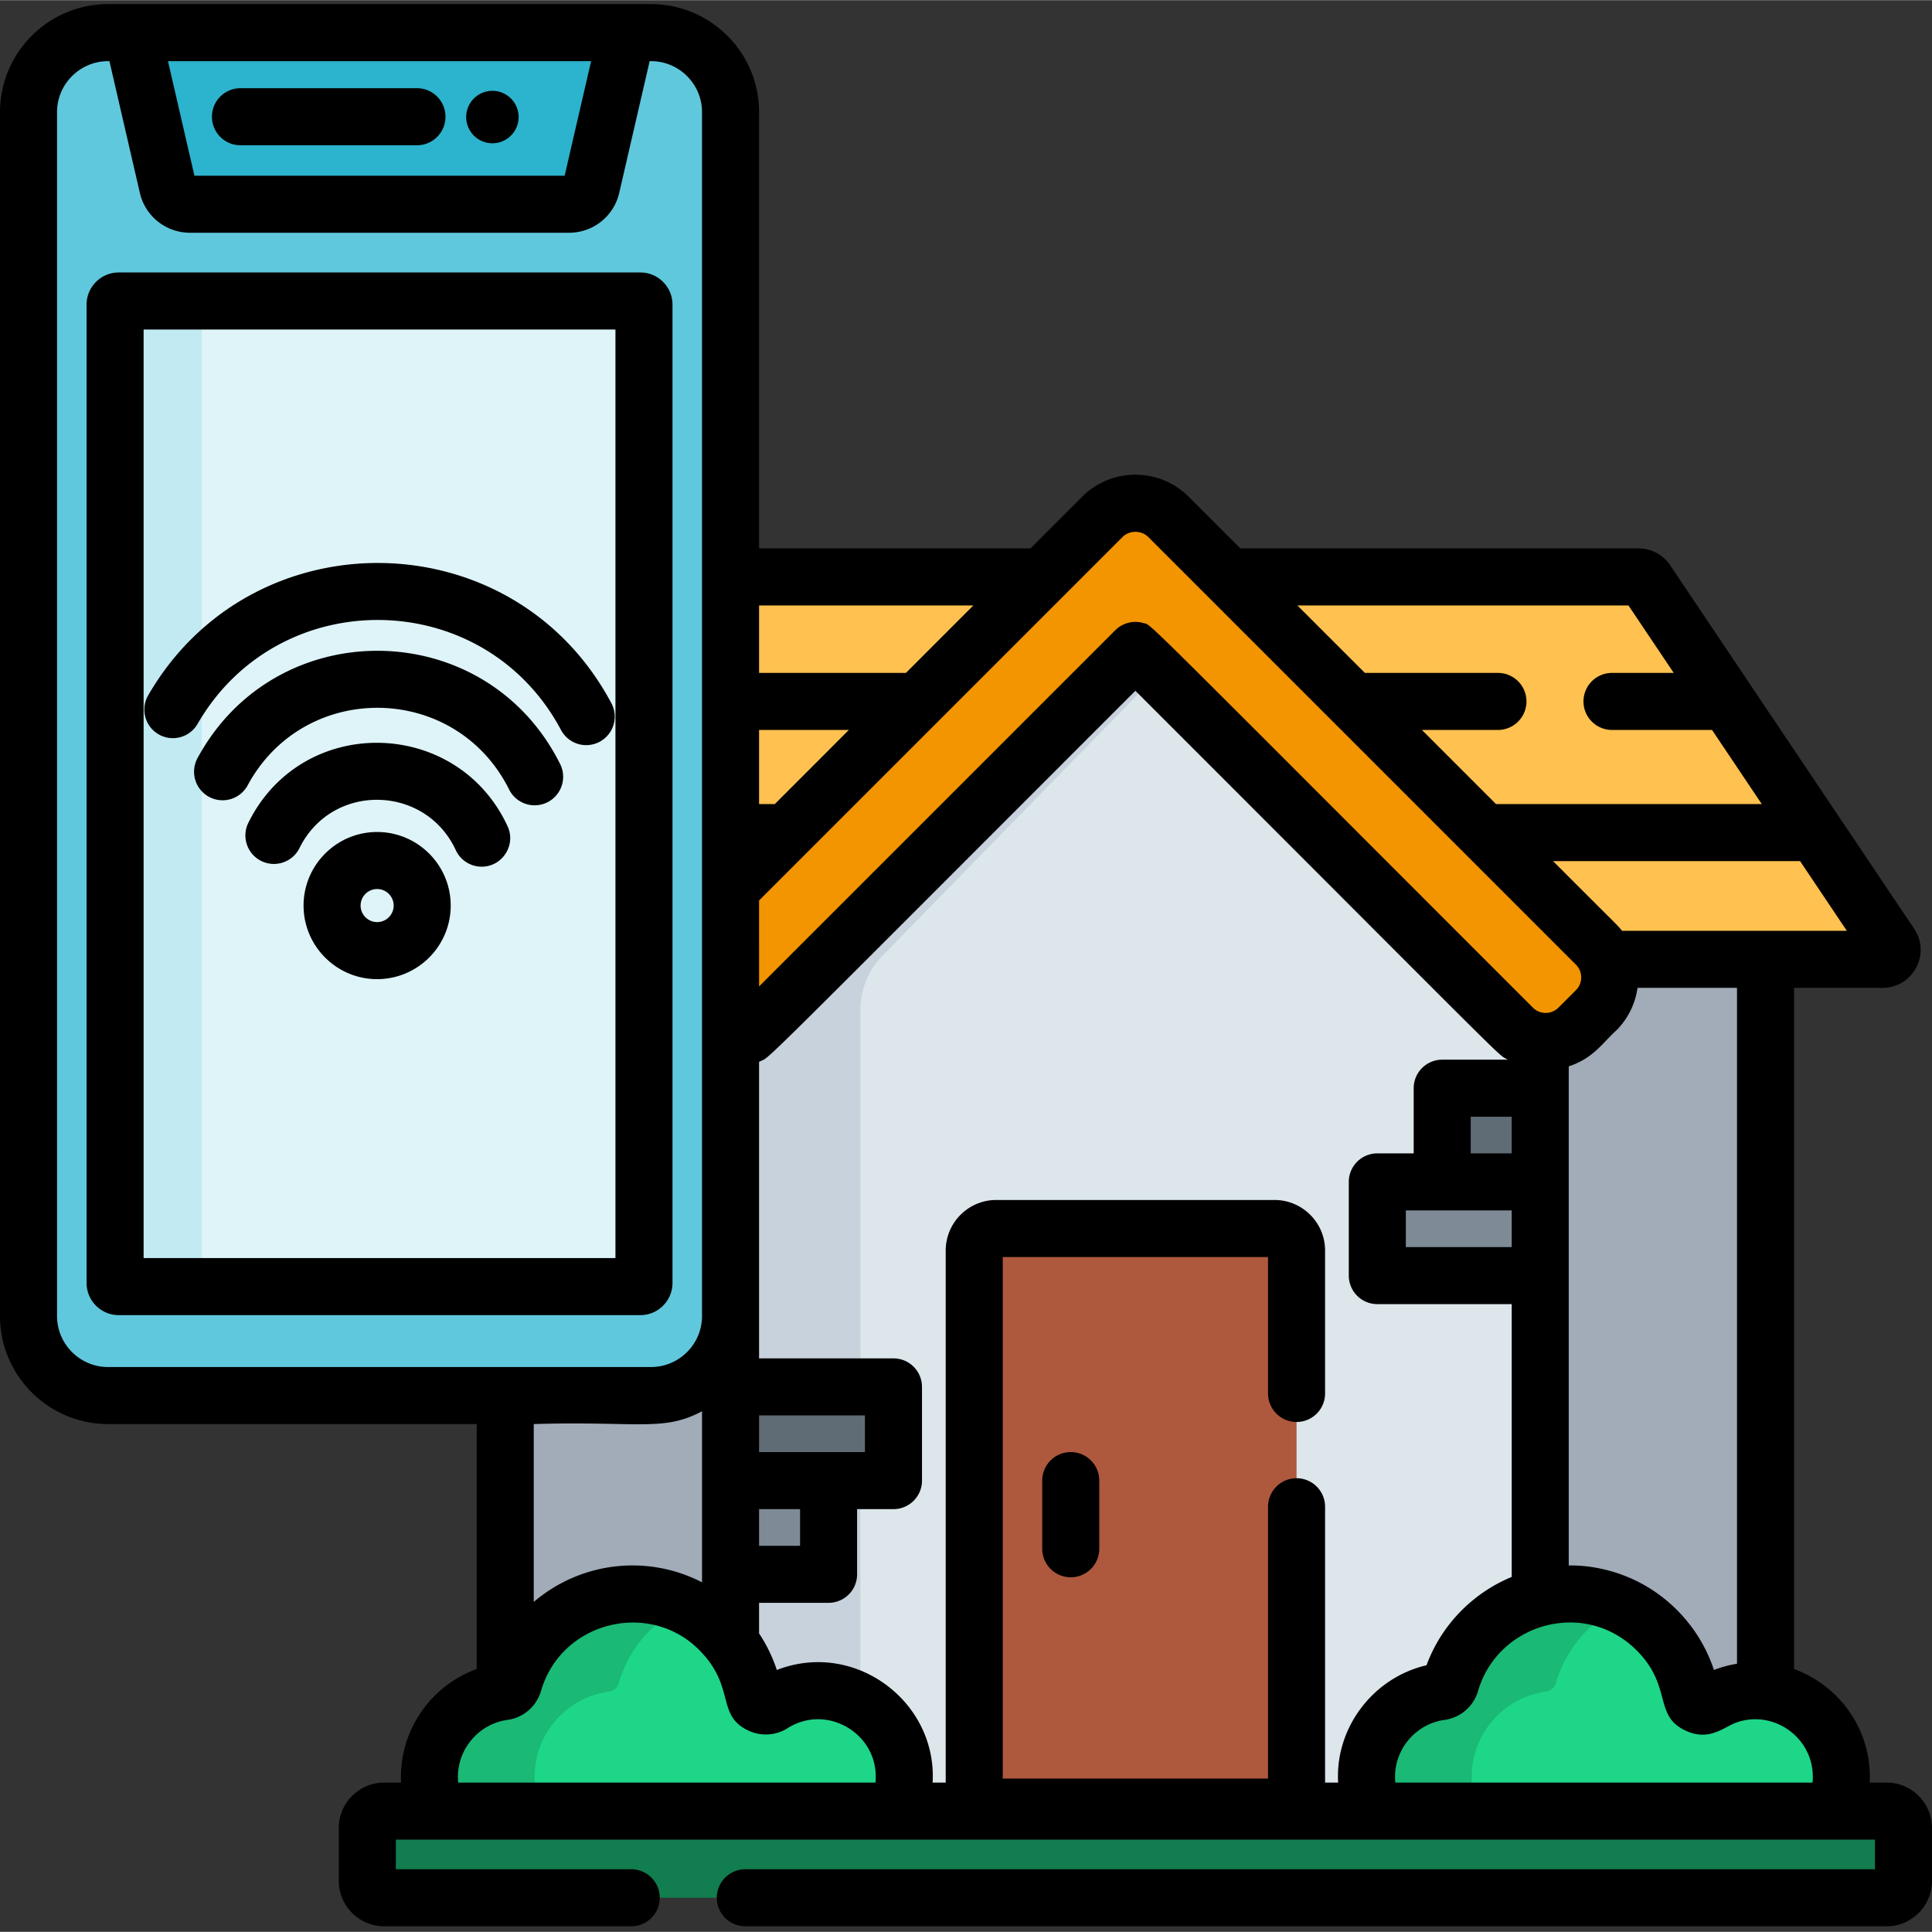 <svg height="680" viewBox="0 -1 510.087 510" width="680" xmlns="http://www.w3.org/2000/svg"><rect x="0" y="-1" width="510.087" height="510" fill="#333333" stroke="none"/><path d="M133.39 232.875h332.75v254.297H133.39zm0 0" fill="#a2abb8"/><path d="M497.05 252.238H102.478c-1.985 0-3.172-2.218-2.067-3.875-.066.102 42.168-63.39 63.844-95.972a2.508 2.508 0 0 1 2.078-1.114h266.293c.832 0 1.605.41 2.066 1.102 70.594 105.184 45.348 67.562 64.426 95.984 1.117 1.645-.07 3.875-2.066 3.875zm0 0" fill="#ffc14f"/><path d="M406.648 249.75v237.426h-213.77V249.75l106.888-98.473 16.285 15zm0 0" fill="#c8d2dc"/><path d="M406.648 249.75v237.426H227.164V265.57a20.44 20.44 0 0 1 5.813-14.265l83.074-85.028zm0 0" fill="#dce6eb"/><path d="M342.316 486.117h-85.101V329.125a5.82 5.82 0 0 1 5.82-5.82h73.461a5.82 5.82 0 0 1 5.82 5.82zm0 0" fill="#ae583e"/><path d="M498.102 500.004H101.434a4.454 4.454 0 0 1-4.457-4.453v-13.965a4.455 4.455 0 0 1 4.457-4.457h396.668a4.454 4.454 0 0 1 4.453 4.457v13.965a4.449 4.449 0 0 1-4.453 4.453zm0 0" fill="#127d4f"/><path d="M236.863 477.125H115.27a22.483 22.483 0 0 1-1.887-9.055c0-11.488 8.523-20.976 19.586-22.492a3.179 3.179 0 0 0 2.633-2.25c3.933-13.594 16.472-23.531 31.343-23.531 4.961 0 9.668 1.113 13.887 3.101a32.703 32.703 0 0 1 9.184 6.465 32.531 32.531 0 0 1 9.058 17.36 3.177 3.177 0 0 0 4.848 2.14c3.926-2.492 8.683-3.804 13.754-3.445 11.066.785 20.09 9.7 20.984 20.754.32 3.914-.351 7.64-1.797 10.953zm0 0M484.27 477.125H362.676a22.483 22.483 0 0 1-1.887-9.055c0-11.488 8.523-20.976 19.598-22.492a3.169 3.169 0 0 0 2.62-2.25c3.946-13.594 16.473-23.531 31.345-23.531 4.96 0 9.668 1.113 13.882 3.101a32.666 32.666 0 0 1 9.188 6.465c4.629 4.63 7.883 10.633 9.066 17.36a3.17 3.17 0 0 0 4.84 2.14c3.938-2.492 8.684-3.804 13.766-3.445 11.054.785 20.078 9.7 20.984 20.754.32 3.914-.363 7.64-1.808 10.953zm0 0" fill="#1ab975"/><path d="M236.863 477.125H143.04a22.483 22.483 0 0 1-1.887-9.055c0-11.488 8.524-20.976 19.59-22.492a3.179 3.179 0 0 0 2.63-2.25c2.62-9.055 9.054-16.484 17.46-20.43a32.703 32.703 0 0 1 9.184 6.465 32.531 32.531 0 0 1 9.058 17.36 3.177 3.177 0 0 0 4.848 2.14c3.926-2.492 8.683-3.804 13.754-3.445 11.066.785 20.09 9.7 20.984 20.754.32 3.914-.351 7.64-1.797 10.953zm0 0M484.27 477.125h-93.825a22.483 22.483 0 0 1-1.886-9.055c0-11.488 8.523-20.976 19.597-22.492a3.164 3.164 0 0 0 2.621-2.25c2.63-9.055 9.067-16.484 17.457-20.43a32.666 32.666 0 0 1 9.188 6.465c4.629 4.63 7.883 10.633 9.066 17.36a3.17 3.17 0 0 0 4.84 2.14c3.938-2.492 8.684-3.804 13.766-3.445 11.054.785 20.078 9.7 20.984 20.754.32 3.914-.363 7.64-1.808 10.953zm0 0" fill="#1ed688"/><path d="M406.652 311.004h-20.859a5.02 5.02 0 0 1-5.02-5.02v-14.699a5.018 5.018 0 0 1 5.02-5.02h20.86zm0 0" fill="#5f6c75"/><path d="M406.652 335.742h-37.996c-2.77 0-5.02-2.25-5.02-5.02v-14.699a5.02 5.02 0 0 1 5.02-5.02h37.996zm0 0M192.879 389.863h25.883v19.719a5.02 5.02 0 0 1-5.02 5.02H192.88zm0 0" fill="#7e8b96"/><path d="M192.879 365.125h37.996a5.02 5.02 0 0 1 5.02 5.02v13.707a6.012 6.012 0 0 1-6.012 6.011h-37.004zm0 0" fill="#5f6c75"/><path d="M421.402 248.32L308.52 135.438c-4.805-4.801-12.684-4.82-17.504 0L178.133 248.32c-4.801 4.801-4.801 12.582 0 17.383l4.617 4.617c4.8 4.801 12.582 4.801 17.383 0l99.633-99.632 99.636 99.632c4.801 4.801 12.582 4.801 17.38 0l4.62-4.617c4.797-4.8 4.797-12.582 0-17.383zm0 0" fill="#f29500"/><path d="M192.879 346.41c0 11.598-9.399 20.996-20.996 20.996H28.53c-11.597 0-21-9.398-21-20.996V28.57c0-11.597 9.403-20.996 21-20.996h143.352c11.597 0 20.996 9.399 20.996 20.996zm0 0" fill="#60c8dd"/><path d="M93.918 7.574h-59.04l9.376 40.578a6.092 6.092 0 0 0 5.937 4.723H150.22c2.84 0 5.3-1.957 5.941-4.723l9.371-40.578zm0 0" fill="#2cb3cd"/><path d="M170.027 83.438v250.195c0 2.77-2.25 5.02-5.02 5.02H35.41c-2.77 0-5.02-2.25-5.02-5.02V83.438a5.024 5.024 0 0 1 5.02-5.024h129.598c2.77 0 5.02 2.25 5.02 5.023zm0 0" fill="#c2eaf2"/><path d="M170.027 83.438v250.195c0 2.77-2.25 5.02-5.02 5.02H58.282c-2.77 0-5.02-2.25-5.02-5.02V83.438a5.024 5.024 0 0 1 5.02-5.024h106.727c2.77 0 5.02 2.25 5.02 5.023zm0 0" fill="#def4f8"/><path d="M498.102 469.598h-4.465c.691-13.668-7.852-25.57-19.969-29.985V259.77h23.383c8.004 0 12.793-8.965 8.324-15.602l-64.43-95.984a9.993 9.993 0 0 0-8.32-4.438H327.477l-13.637-13.633c-7.762-7.761-20.39-7.761-28.152 0l-13.633 13.633H200.41V28.566c0-15.722-12.793-28.523-28.523-28.523H28.535C12.801.043 0 12.843 0 28.566v317.848c0 15.723 12.8 28.523 28.535 28.523h97.328v64.676c-12.172 4.39-20.644 16.407-19.972 29.985h-4.457c-6.61 0-11.989 5.375-11.989 11.984v13.965c0 6.61 5.38 11.988 11.989 11.988h65.347a7.53 7.53 0 0 0 0-15.058h-62.273v-7.82h390.52v7.82H196.901a7.53 7.53 0 1 0 0 15.058h301.2c6.609 0 11.984-5.379 11.984-11.988v-13.965c0-6.61-5.375-11.984-11.984-11.984zm-10.5-224.891h-59.356c-1.176-1.508-.754-.887-18.21-18.402h65.218zm-73.422 35.785c6.558-2.113 9.136-6.449 12.55-9.469a19.7 19.7 0 0 0 5.602-11.253h26.273v178.449a29.66 29.66 0 0 0-6.093 1.648c-1.946-5.933-5.27-11.336-9.758-15.836-12.813-12.793-28.164-11.683-28.574-11.765V280.492zm15.761-121.687l11.961 17.812h-16.297c-4.168 0-7.53 3.375-7.53 7.531s3.362 7.528 7.53 7.528h26.407l13.133 19.57h-70.172l-19.567-19.57h20.078c4.157 0 7.532-3.371 7.532-7.528s-3.375-7.53-7.532-7.53h-35.136l-17.813-17.813zm-229.53 0h56.581l-17.808 17.812H200.41zm0 32.87h23.71l-19.555 19.571h-4.156zm0 45.02l95.929-95.93c1.86-1.859 5-1.859 6.86 0l112.878 112.88a4.763 4.763 0 0 1 .512 6.125c-.277.437-.258.335-5.13 5.23a4.774 4.774 0 0 1-6.737 0c-107.086-107.086-100.457-100.852-102.86-101.547-2.605-.777-5.48-.031-7.422 1.91-17.132 17.137-74.601 74.602-94.03 94.035zm187.89 66.778v-9.68h10.82v9.68zm10.82 15.058v9.68h-27.953v-9.68zM156.066 15.105l-6.988 30.243H51.332l-6.984-30.243zM28.536 359.88c-7.43 0-13.477-6.047-13.477-13.465V28.566c0-7.418 6.046-13.46 13.476-13.46h.356l8.027 34.742a13.564 13.564 0 0 0 13.277 10.558H150.22c6.383 0 11.843-4.34 13.277-10.558l8.024-34.743h.367c7.418 0 13.46 6.043 13.46 13.461v317.848c0 7.418-6.042 13.465-13.46 13.465H28.535zm156.812 11.672v45.172c-14.211-7.36-31.778-5.586-44.426 5.172v-46.958c27.379-.832 34.23 2.098 44.426-3.386zm45.793 98.043H120.98c-.81-8.078 4.964-15.442 13.011-16.555a10.736 10.736 0 0 0 8.836-7.61c5.45-18.78 29.527-24.292 42.52-10.062 8.808 9.453 3.726 16.73 12.539 20.625 3.14 1.395 6.93 1.207 10.062-.765 10.535-6.676 24.434 1.695 23.192 14.367zm122.156 0h-3.45V396.89a7.53 7.53 0 1 0-15.058 0v71.648h-70.043V330.836h70.043v35.934a7.53 7.53 0 1 0 15.059 0v-37.641c0-7.363-5.989-13.352-13.352-13.352h-73.46c-7.36 0-13.349 5.989-13.349 13.352v140.465h-3.457c1.235-21.332-20.484-37.746-41.132-29.727a39.81 39.81 0 0 0-4.688-9.648v-8.086h18.352a7.53 7.53 0 0 0 7.531-7.531v-17.207h9.602a7.53 7.53 0 0 0 7.53-7.532v-24.738a7.53 7.53 0 0 0-7.53-7.527H200.41v-78.301c3.461-1.73-4.941 6.336 99.356-97.961 103.09 103.094 95.152 95.559 98.336 97.398H380.77a7.53 7.53 0 0 0-7.528 7.532v17.207h-9.605a7.527 7.527 0 0 0-7.528 7.53v24.74a7.526 7.526 0 0 0 7.528 7.527h35.484v72.027c-10.25 4.238-18.566 12.633-22.492 23.324-14.324 3.332-24.188 16.75-23.332 30.973zm-142.067-72.2v9.68h-10.82v-9.68zm-10.82-15.058v-9.68h27.953v9.68H200.41zm278.137 87.258H368.398c-.828-8.282 5.145-15.477 13.012-16.555a10.725 10.725 0 0 0 8.824-7.61c5.176-17.847 28.067-24.515 41.868-10.745 9.64 9.644 4.234 17.347 13.191 21.308 6.195 2.735 9.93-1.172 13.312-2.312 10.25-3.489 21.032 4.797 19.942 15.914zm0 0"/><path d="M282.7 382.336a7.53 7.53 0 0 0-7.532 7.527v17.996a7.53 7.53 0 0 0 7.531 7.528 7.53 7.53 0 0 0 7.531-7.528v-17.996a7.53 7.53 0 0 0-7.53-7.527zm0 0M63.484 37.309h46.602c4.16 0 7.531-3.371 7.531-7.532s-3.37-7.53-7.531-7.53H63.484c-4.156 0-7.527 3.37-7.527 7.53s3.371 7.532 7.527 7.532zm0 0M136.926 29.777a6.923 6.923 0 1 1-13.845-.001 6.923 6.923 0 0 1 13.845.001zm0 0M177.555 337.684V79.387c0-4.688-3.813-8.496-8.5-8.496h-137.7c-4.683 0-8.496 3.808-8.496 8.496v258.297c0 4.683 3.813 8.496 8.496 8.496h137.7c4.687 0 8.5-3.813 8.5-8.496zm-15.063-6.567H37.918V85.95h124.574zm0 0"/><path d="M41.879 192.836a7.53 7.53 0 0 0 10.285-2.758c21.477-37.215 75.695-36.469 95.957 1.617a7.528 7.528 0 0 0 10.184 3.11 7.53 7.53 0 0 0 3.113-10.184c-25.836-48.562-94.945-49.465-122.297-2.07-2.078 3.597-.844 8.203 2.758 10.285zm0 0"/><path d="M52.137 199.14a7.534 7.534 0 0 0 3.054 10.204 7.534 7.534 0 0 0 10.204-3.055c14.945-27.707 54.894-27.207 69.02 1.113 1.858 3.73 6.386 5.23 10.1 3.38a7.53 7.53 0 0 0 3.376-10.098c-19.598-39.29-75.047-39.926-95.754-1.543zm0 0"/><path d="M65.57 216.188a7.527 7.527 0 0 0 3.407 10.085c3.726 1.844 8.246.32 10.09-3.406 8.601-17.383 33.257-16.781 41.265.54a7.536 7.536 0 0 0 6.84 4.37c5.437 0 9.152-5.668 6.832-10.691-13.27-28.7-54.188-29.691-68.434-.899zm0 0"/><path d="M99.57 218.621c-10.707 0-19.422 8.715-19.422 19.426 0 10.707 8.715 19.422 19.422 19.422 10.711 0 19.426-8.715 19.426-19.422 0-10.711-8.715-19.426-19.426-19.426zm0 23.79a4.373 4.373 0 0 1-4.363-4.364c0-2.41 1.961-4.367 4.363-4.367a4.372 4.372 0 0 1 4.368 4.367 4.374 4.374 0 0 1-4.368 4.363zm0 0"/></svg>